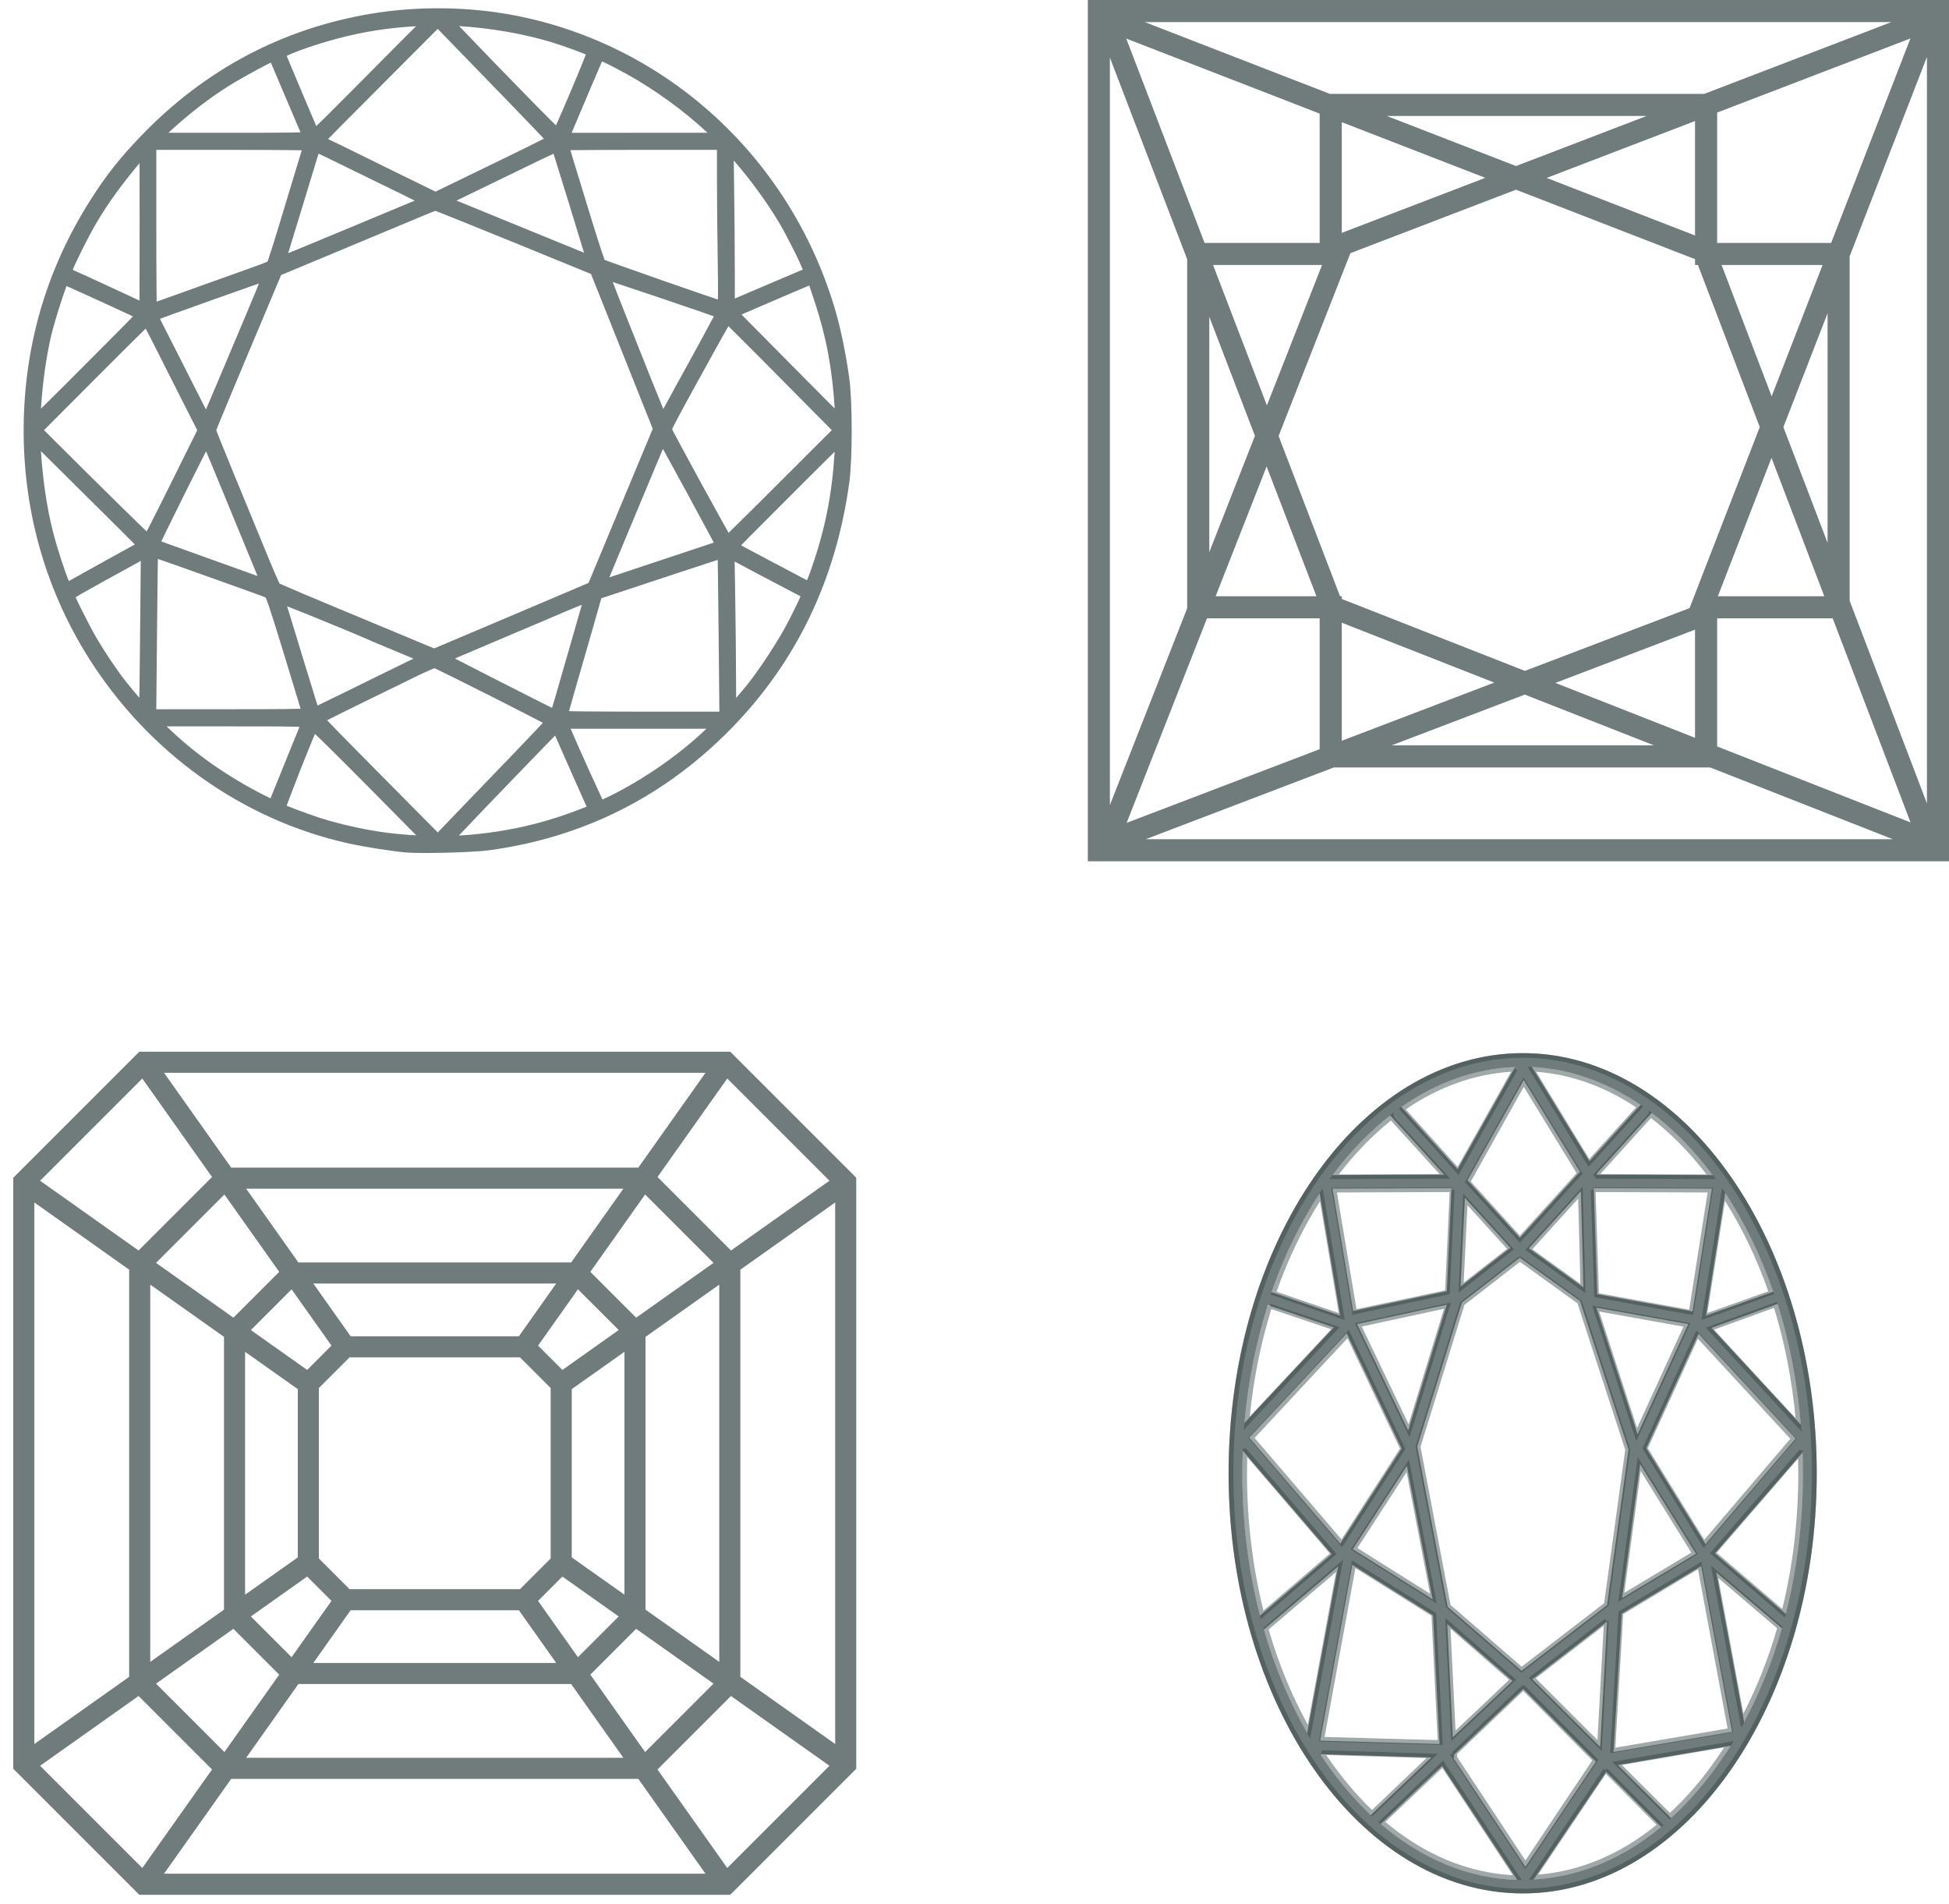 <svg width="43" height="42" viewBox="0 0 43 42" fill="none" xmlns="http://www.w3.org/2000/svg">
<g clip-path="url(#clip0_1_5509)">
<path d="M9.779 0.183C9.236 0.177 8.693 0.217 8.173 0.305C6.22 0.634 4.518 1.539 3.118 2.992C2.642 3.487 2.337 3.872 1.987 4.426C1.06 5.888 0.569 7.507 0.525 9.248C0.477 11.133 0.967 12.94 1.947 14.5C3.268 16.601 5.343 18.085 7.687 18.605C8.035 18.683 8.662 18.781 8.974 18.807C8.976 18.807 8.984 18.807 8.986 18.807C9.332 18.834 10.432 18.804 10.773 18.759C12.851 18.482 14.648 17.583 16.119 16.085C17.571 14.606 18.447 12.782 18.739 10.633C18.808 10.121 18.808 8.873 18.739 8.359C18.674 7.871 18.558 7.296 18.448 6.91C17.486 3.539 14.757 1.004 11.377 0.344C10.862 0.244 10.321 0.19 9.779 0.183ZM10.13 0.576C10.796 0.616 11.51 0.737 12.124 0.918C12.285 0.966 12.514 1.044 12.702 1.114C12.79 1.147 12.866 1.177 12.925 1.201C12.908 1.246 12.89 1.292 12.864 1.358C12.796 1.529 12.699 1.762 12.591 2.016C12.483 2.27 12.383 2.503 12.308 2.672C12.291 2.712 12.28 2.734 12.266 2.766C12.239 2.739 12.219 2.72 12.184 2.685C12.043 2.545 11.848 2.347 11.624 2.119C11.177 1.663 10.618 1.087 10.166 0.613L10.13 0.576ZM9.178 0.578L8.845 0.912C8.511 1.249 7.98 1.782 7.667 2.097C7.264 2.502 7.082 2.684 6.978 2.78C6.957 2.733 6.936 2.683 6.908 2.617C6.835 2.448 6.743 2.229 6.651 2.011C6.559 1.793 6.467 1.576 6.399 1.411C6.368 1.338 6.344 1.28 6.325 1.232C6.39 1.201 6.488 1.159 6.606 1.115C6.849 1.025 7.171 0.922 7.469 0.844C8.051 0.693 8.573 0.614 9.178 0.578ZM9.657 0.637L10.843 1.859C11.197 2.223 11.519 2.557 11.752 2.801C11.856 2.909 11.935 2.992 11.998 3.059C11.947 3.085 11.901 3.109 11.83 3.145C11.62 3.25 11.331 3.392 11.013 3.546C10.377 3.856 9.784 4.143 9.701 4.183L9.608 4.227L9.437 4.144C9.138 3.999 8.6 3.734 7.884 3.381C7.594 3.238 7.343 3.116 7.238 3.068C7.239 3.067 7.24 3.067 7.241 3.066C7.321 2.982 7.432 2.869 7.554 2.747C7.8 2.501 8.396 1.902 8.88 1.416L9.657 0.637ZM13.282 1.357C13.292 1.361 13.291 1.359 13.304 1.365C13.398 1.404 13.56 1.488 13.805 1.622C14.438 1.969 15.116 2.462 15.607 2.928L14.184 2.929L12.613 2.93L12.617 2.918C12.755 2.588 12.927 2.182 13.067 1.855C13.137 1.692 13.199 1.548 13.244 1.443C13.26 1.407 13.271 1.383 13.282 1.357ZM5.975 1.382C5.978 1.388 5.981 1.391 5.983 1.398C6.017 1.48 6.188 1.883 6.368 2.305C6.458 2.516 6.541 2.711 6.603 2.856C6.619 2.893 6.617 2.888 6.63 2.918C6.585 2.92 6.562 2.922 6.495 2.923C6.235 2.928 5.797 2.929 5.099 2.929L3.717 2.928C4.119 2.552 4.598 2.177 5.049 1.894C5.21 1.794 5.459 1.653 5.671 1.538C5.777 1.481 5.875 1.43 5.947 1.395C5.959 1.389 5.965 1.386 5.975 1.382ZM3.449 3.306H5.077C5.564 3.306 6.007 3.308 6.328 3.311C6.468 3.312 6.571 3.313 6.658 3.315C6.627 3.418 6.586 3.554 6.54 3.703C6.446 4.012 6.343 4.352 6.31 4.463C6.2 4.83 6.098 5.164 6.021 5.409C5.982 5.532 5.95 5.632 5.926 5.702C5.916 5.732 5.908 5.753 5.902 5.771C5.883 5.779 5.851 5.793 5.787 5.818C5.643 5.872 5.372 5.969 4.861 6.151C4.469 6.291 3.953 6.476 3.714 6.562C3.614 6.598 3.53 6.628 3.456 6.654C3.455 6.564 3.453 6.458 3.453 6.314C3.45 5.979 3.449 5.517 3.449 5.008L3.449 3.306ZM14.177 3.306H15.818V3.931C15.818 4.358 15.825 5.179 15.835 5.758C15.84 6.071 15.842 6.333 15.841 6.515C15.84 6.555 15.839 6.575 15.839 6.607C15.764 6.582 15.678 6.553 15.567 6.516C15.309 6.428 14.97 6.311 14.633 6.193C14.296 6.075 13.96 5.957 13.707 5.866C13.58 5.821 13.474 5.783 13.4 5.755C13.373 5.745 13.356 5.739 13.338 5.732C13.336 5.725 13.334 5.722 13.332 5.715C13.316 5.67 13.293 5.604 13.267 5.524C13.214 5.364 13.145 5.146 13.072 4.911C12.898 4.345 12.762 3.902 12.67 3.599C12.632 3.474 12.606 3.389 12.584 3.313C12.671 3.312 12.775 3.31 12.916 3.31C13.239 3.307 13.686 3.306 14.177 3.306ZM7.029 3.39C7.087 3.417 7.152 3.448 7.23 3.486C7.978 3.85 8.518 4.114 8.874 4.289C8.997 4.35 9.069 4.386 9.149 4.426C8.975 4.498 8.402 4.737 7.64 5.055C7.221 5.23 6.838 5.389 6.558 5.504C6.474 5.538 6.421 5.559 6.357 5.585C6.366 5.557 6.371 5.541 6.381 5.509C6.445 5.301 6.532 5.018 6.626 4.709C6.832 4.032 6.944 3.666 7.004 3.468C7.017 3.427 7.02 3.418 7.029 3.39ZM12.212 3.391C12.23 3.45 12.25 3.512 12.277 3.598C12.344 3.815 12.434 4.107 12.527 4.405C12.689 4.931 12.827 5.383 12.885 5.575C12.686 5.493 12.262 5.32 11.512 5.014C11.06 4.83 10.644 4.659 10.336 4.533C10.226 4.488 10.15 4.457 10.072 4.425C10.216 4.356 10.44 4.247 10.719 4.111C11.235 3.859 11.645 3.661 11.925 3.526C12.05 3.467 12.14 3.424 12.212 3.391ZM16.189 3.541C16.543 3.946 16.917 4.451 17.197 4.926C17.281 5.068 17.403 5.298 17.509 5.509C17.607 5.704 17.683 5.874 17.712 5.948C17.712 5.948 17.711 5.948 17.71 5.949C17.665 5.967 17.605 5.992 17.532 6.023C17.388 6.084 17.197 6.165 16.994 6.252C16.624 6.411 16.316 6.542 16.212 6.585V6.017C16.212 5.582 16.206 4.758 16.197 4.184L16.189 3.541ZM3.079 3.599L3.08 4.88L3.08 5.028C3.08 5.531 3.079 5.989 3.078 6.32C3.078 6.451 3.077 6.544 3.077 6.63C3.07 6.627 3.067 6.626 3.061 6.623C2.927 6.561 2.745 6.476 2.544 6.383C2.143 6.197 1.744 6.013 1.643 5.97L1.605 5.953C1.677 5.767 1.947 5.226 2.119 4.932C2.375 4.491 2.71 4.036 3.079 3.599ZM9.601 4.65C9.606 4.651 9.608 4.652 9.613 4.654C9.638 4.664 9.674 4.678 9.721 4.696C9.813 4.733 9.946 4.785 10.107 4.85C10.43 4.98 10.871 5.158 11.351 5.354L13.039 6.044L13.673 7.633C14.034 8.539 14.353 9.339 14.377 9.399L14.401 9.461L14.325 9.642C14.27 9.774 13.941 10.563 13.593 11.398L12.985 12.859L11.645 13.429C10.878 13.755 10.086 14.091 9.887 14.174L9.578 14.304L8.755 13.961C7.638 13.496 6.984 13.224 6.607 13.064C6.418 12.984 6.299 12.933 6.226 12.9C6.197 12.887 6.18 12.879 6.165 12.872C6.162 12.864 6.159 12.859 6.155 12.849C6.137 12.811 6.112 12.755 6.083 12.687C6.024 12.552 5.947 12.367 5.865 12.168C5.701 11.768 5.383 10.995 5.158 10.45C5.046 10.177 4.944 9.927 4.87 9.743C4.833 9.651 4.803 9.576 4.783 9.523C4.778 9.509 4.775 9.502 4.771 9.491C4.78 9.467 4.792 9.438 4.808 9.397C4.846 9.306 4.9 9.174 4.967 9.013C5.1 8.69 5.285 8.248 5.488 7.766L6.203 6.066L6.416 5.978C7.095 5.695 8.806 4.981 9.042 4.882C9.301 4.773 9.45 4.711 9.535 4.678C9.614 4.648 9.62 4.651 9.601 4.65ZM13.519 6.222C13.566 6.238 13.599 6.248 13.656 6.267C13.905 6.35 14.237 6.461 14.569 6.573C14.902 6.686 15.234 6.799 15.484 6.885C15.594 6.923 15.678 6.953 15.749 6.978C15.743 6.989 15.741 6.995 15.734 7.007C15.675 7.118 15.592 7.272 15.5 7.442C15.315 7.782 15.093 8.187 14.946 8.451C14.884 8.562 14.76 8.79 14.668 8.961C14.656 8.985 14.647 9 14.634 9.023C14.633 9.018 14.632 9.017 14.63 9.012C14.561 8.844 14.466 8.612 14.364 8.356C14.16 7.844 13.861 7.092 13.699 6.686C13.628 6.507 13.568 6.351 13.519 6.222ZM5.713 6.254C5.699 6.29 5.696 6.3 5.677 6.346C5.551 6.651 5.325 7.188 4.931 8.122C4.795 8.445 4.67 8.74 4.578 8.954C4.564 8.987 4.557 9.004 4.545 9.033C4.533 9.011 4.529 9.003 4.515 8.977C4.401 8.755 4.225 8.407 3.977 7.915C3.845 7.652 3.673 7.316 3.595 7.164C3.569 7.114 3.55 7.074 3.53 7.034C3.6 7.007 3.689 6.975 3.8 6.934C4.046 6.845 4.372 6.728 4.698 6.612C5.023 6.496 5.348 6.381 5.593 6.296C5.643 6.278 5.671 6.269 5.713 6.254ZM17.855 6.3C17.88 6.377 17.915 6.482 17.973 6.655C18.229 7.425 18.36 8.125 18.416 9.012C18.377 8.972 18.351 8.947 18.304 8.9C18.079 8.675 17.772 8.366 17.434 8.025L16.36 6.939C16.445 6.901 16.567 6.848 16.705 6.789C16.877 6.716 17.225 6.566 17.481 6.456C17.608 6.401 17.727 6.351 17.815 6.315C17.832 6.309 17.841 6.305 17.855 6.3ZM1.468 6.31C1.512 6.33 1.557 6.35 1.62 6.378C1.785 6.452 2.003 6.551 2.222 6.651C2.44 6.751 2.659 6.852 2.825 6.929C2.87 6.95 2.897 6.963 2.933 6.98C2.894 7.02 2.868 7.049 2.799 7.118C2.576 7.345 2.182 7.741 1.506 8.418C1.223 8.702 1.031 8.89 0.904 9.015C0.939 8.452 1.017 7.883 1.131 7.396C1.171 7.226 1.264 6.914 1.35 6.651C1.393 6.52 1.434 6.4 1.466 6.315C1.467 6.313 1.467 6.312 1.468 6.31ZM16.071 7.196C16.135 7.258 16.215 7.338 16.319 7.442C16.549 7.67 16.863 7.986 17.206 8.333L18.352 9.489L17.207 10.632C16.864 10.976 16.55 11.288 16.32 11.514C16.217 11.616 16.139 11.693 16.075 11.754C16.04 11.692 16.001 11.624 15.95 11.531C15.822 11.302 15.652 10.994 15.483 10.685C15.314 10.376 15.145 10.065 15.018 9.828C14.954 9.709 14.901 9.609 14.863 9.538C14.848 9.509 14.838 9.489 14.829 9.47C14.829 9.47 14.829 9.47 14.829 9.467C14.846 9.43 14.876 9.368 14.922 9.281C15.013 9.106 15.165 8.826 15.402 8.398C15.547 8.136 15.776 7.723 15.91 7.479C15.972 7.368 16.027 7.271 16.071 7.194L16.071 7.196ZM3.213 7.25C3.218 7.259 3.22 7.263 3.226 7.273C3.285 7.385 3.366 7.541 3.452 7.713C3.626 8.059 3.907 8.615 4.077 8.95L4.352 9.49L3.773 10.658C3.605 10.997 3.45 11.306 3.336 11.529C3.294 11.612 3.265 11.668 3.235 11.724C3.21 11.7 3.191 11.682 3.159 11.651C3.028 11.524 2.843 11.344 2.629 11.133C2.2 10.711 1.65 10.166 1.158 9.675L0.972 9.488L1.34 9.119C2.12 8.336 2.619 7.837 2.924 7.534C3.06 7.398 3.147 7.314 3.213 7.25ZM14.626 9.904C14.655 9.958 14.681 10.003 14.719 10.072C14.845 10.302 15.012 10.606 15.177 10.91C15.342 11.214 15.506 11.517 15.628 11.745C15.678 11.838 15.715 11.907 15.748 11.97C15.72 11.979 15.701 11.985 15.667 11.997C15.518 12.047 15.314 12.115 15.09 12.189C14.648 12.335 14.057 12.532 13.751 12.634H13.751L13.729 12.642C13.619 12.679 13.531 12.708 13.444 12.736C13.466 12.682 13.485 12.636 13.515 12.565C13.609 12.337 13.737 12.031 13.873 11.703C14.146 11.047 14.457 10.304 14.616 9.925C14.62 9.916 14.622 9.912 14.626 9.904ZM0.903 9.952C0.97 10.018 1.036 10.084 1.144 10.191C1.753 10.795 2.394 11.431 2.769 11.803C2.849 11.882 2.918 11.952 2.975 12.011C2.916 12.044 2.859 12.076 2.728 12.147C2.437 12.306 2.369 12.344 1.803 12.66C1.693 12.722 1.593 12.777 1.518 12.818C1.498 12.769 1.478 12.719 1.453 12.648C1.387 12.463 1.307 12.219 1.24 11.993C1.065 11.4 0.952 10.702 0.903 9.952ZM4.547 9.955C4.588 10.053 4.631 10.155 4.688 10.294C4.839 10.659 5.036 11.134 5.219 11.583C5.291 11.758 5.447 12.137 5.567 12.426C5.611 12.534 5.646 12.621 5.681 12.707C5.542 12.656 4.981 12.454 4.426 12.256C4.149 12.157 3.895 12.066 3.711 11.999C3.647 11.976 3.604 11.96 3.559 11.944C3.586 11.886 3.617 11.822 3.66 11.733C3.767 11.514 3.916 11.211 4.081 10.88C4.246 10.548 4.397 10.248 4.507 10.031C4.524 9.999 4.532 9.983 4.547 9.955ZM18.415 9.965C18.354 10.938 18.202 11.694 17.88 12.605C17.853 12.682 17.827 12.746 17.804 12.8C17.771 12.784 17.74 12.768 17.702 12.747C17.584 12.683 17.198 12.479 16.839 12.291C16.66 12.197 16.497 12.11 16.379 12.046C16.367 12.039 16.362 12.036 16.351 12.03C16.36 12.022 16.363 12.018 16.372 12.009C16.464 11.914 16.591 11.784 16.732 11.644C17.674 10.698 18.237 10.138 18.415 9.965ZM3.483 12.33C3.544 12.351 3.605 12.372 3.692 12.402C3.929 12.486 4.246 12.598 4.565 12.712C4.885 12.825 5.206 12.941 5.453 13.03C5.576 13.075 5.681 13.113 5.757 13.141C5.795 13.155 5.825 13.166 5.847 13.175C5.856 13.178 5.853 13.178 5.859 13.179C5.871 13.203 5.893 13.257 5.925 13.348C5.988 13.532 6.093 13.867 6.276 14.464C6.388 14.832 6.491 15.167 6.565 15.413C6.593 15.506 6.613 15.572 6.632 15.635C6.546 15.638 6.443 15.639 6.305 15.641C5.987 15.644 5.547 15.646 5.062 15.646H3.448L3.464 13.966C3.469 13.462 3.474 13.004 3.478 12.671C3.48 12.527 3.481 12.42 3.483 12.33ZM15.835 12.351C15.837 12.443 15.838 12.554 15.84 12.701C15.845 13.037 15.85 13.498 15.855 14.005L15.871 15.699H14.191C13.689 15.699 13.233 15.696 12.903 15.694C12.755 15.694 12.643 15.69 12.553 15.688C12.555 15.682 12.556 15.679 12.558 15.673C12.59 15.557 12.635 15.4 12.684 15.229C12.784 14.887 12.96 14.274 13.077 13.865L13.267 13.198L14.605 12.755C14.992 12.626 15.346 12.51 15.602 12.427C15.7 12.395 15.769 12.373 15.835 12.351ZM3.106 12.374L3.091 13.938C3.086 14.437 3.081 14.892 3.077 15.222C3.076 15.294 3.075 15.334 3.074 15.393C2.978 15.28 2.87 15.153 2.793 15.055C2.582 14.787 2.333 14.419 2.136 14.085C2.06 13.956 1.93 13.709 1.821 13.492C1.766 13.384 1.717 13.283 1.682 13.207C1.676 13.194 1.673 13.188 1.668 13.176C1.7 13.156 1.728 13.138 1.8 13.096C2.003 12.98 2.381 12.772 3.07 12.394L3.106 12.374ZM16.208 12.387L16.286 12.429C16.45 12.518 16.85 12.729 17.178 12.901C17.342 12.986 17.491 13.065 17.6 13.122C17.627 13.136 17.642 13.144 17.663 13.155C17.645 13.195 17.628 13.235 17.602 13.289C17.532 13.436 17.44 13.622 17.36 13.771C17.17 14.13 16.809 14.687 16.545 15.029C16.457 15.144 16.336 15.286 16.24 15.397L16.239 14.999C16.239 14.568 16.23 13.748 16.221 13.176L16.208 12.387ZM12.837 13.342C12.71 13.783 12.341 15.065 12.255 15.364C12.227 15.463 12.202 15.546 12.18 15.616C12.109 15.581 12.021 15.537 11.91 15.481C11.668 15.36 11.348 15.198 11.03 15.036C10.711 14.873 10.395 14.711 10.158 14.589C10.108 14.563 10.08 14.549 10.038 14.527C10.073 14.512 10.094 14.503 10.134 14.485C10.361 14.388 10.671 14.255 11.009 14.113C11.251 14.011 11.589 13.868 11.76 13.795C11.931 13.722 12.307 13.562 12.596 13.439C12.711 13.39 12.765 13.37 12.837 13.342ZM6.334 13.375C6.491 13.436 6.697 13.518 6.925 13.611C7.4 13.803 7.951 14.032 8.242 14.161C8.314 14.192 8.594 14.31 8.879 14.428C8.973 14.467 9.045 14.497 9.121 14.529C8.975 14.6 8.709 14.73 8.482 14.842C8.241 14.961 7.926 15.116 7.784 15.185C7.642 15.255 7.376 15.384 7.194 15.473C7.121 15.509 7.062 15.538 7.006 15.564C6.987 15.503 6.966 15.436 6.937 15.342C6.864 15.106 6.764 14.781 6.655 14.424C6.546 14.066 6.446 13.737 6.372 13.496C6.356 13.445 6.347 13.417 6.334 13.375ZM9.585 14.741C9.605 14.75 9.631 14.762 9.664 14.778C9.739 14.814 9.844 14.865 9.967 14.926C10.215 15.049 10.54 15.211 10.862 15.374C11.184 15.537 11.505 15.7 11.744 15.824C11.841 15.874 11.912 15.911 11.976 15.945C11.945 15.979 11.92 16.007 11.878 16.051C11.739 16.199 11.547 16.401 11.335 16.621C10.912 17.062 10.338 17.658 10.06 17.946L9.658 18.364L8.422 17.116C8.053 16.745 7.719 16.405 7.476 16.157C7.367 16.045 7.284 15.959 7.217 15.89C7.241 15.878 7.255 15.871 7.283 15.856C7.428 15.782 7.63 15.681 7.852 15.573C8.297 15.355 8.875 15.072 9.137 14.944C9.266 14.88 9.389 14.823 9.48 14.784C9.524 14.765 9.56 14.75 9.585 14.741ZM5.073 16.024C5.771 16.024 6.209 16.024 6.47 16.03C6.538 16.03 6.563 16.033 6.607 16.035C6.46 16.4 5.999 17.536 5.968 17.611C5.927 17.592 5.881 17.57 5.828 17.543C4.994 17.118 4.265 16.602 3.677 16.024H5.073V16.024ZM12.588 16.076H14.157H15.585C15.012 16.628 14.216 17.186 13.451 17.563H13.448C13.39 17.592 13.339 17.616 13.293 17.637C13.278 17.606 13.266 17.58 13.246 17.538C13.182 17.401 13.096 17.214 13.005 17.013C12.845 16.66 12.688 16.306 12.588 16.073L12.588 16.076ZM6.949 16.19C7.015 16.253 7.094 16.329 7.199 16.432C7.44 16.669 7.772 17 8.134 17.366L8.382 17.617L9.183 18.427C9.086 18.422 9.035 18.422 8.754 18.395C8.227 18.344 7.589 18.212 7.062 18.044C6.941 18.005 6.729 17.93 6.547 17.861C6.461 17.829 6.384 17.799 6.324 17.775C6.341 17.729 6.358 17.68 6.384 17.612C6.45 17.437 6.541 17.203 6.633 16.968C6.726 16.734 6.82 16.498 6.894 16.32C6.916 16.266 6.931 16.231 6.949 16.19ZM12.247 16.227C12.292 16.332 12.443 16.672 12.597 17.02C12.754 17.372 12.907 17.717 12.942 17.795L12.771 17.861C11.969 18.172 11.162 18.354 10.283 18.422C10.211 18.428 10.19 18.428 10.124 18.432C10.336 18.206 10.836 17.684 11.342 17.16C11.613 16.879 11.873 16.61 12.066 16.412C12.141 16.335 12.195 16.279 12.247 16.227Z" fill="#344444" fill-opacity="0.7"/>
</g>
<g clip-path="url(#clip1_1_5509)">
<path fill-rule="evenodd" clip-rule="evenodd" d="M43 0H42.513H24.487H24V0.487V18.513L24 19H24.487H42.513H43V18.513V0.487V0ZM25.277 18.513H41.76L37.73 16.93H37.641H29.428L25.277 18.513ZM30.705 16.442L33.64 15.323L36.489 16.442H30.705ZM37.885 16.467L42.152 18.143L40.434 13.641H37.885V16.467ZM37.9 13.154H40.249L39.084 10.1L37.9 13.154ZM39.346 9.422L40.321 11.975V6.91L39.346 9.422ZM42.513 17.723L40.808 13.253V5.654L42.513 1.256V17.723ZM42.149 0.848L40.4 5.359H37.885V2.483L42.149 0.848ZM37.983 5.846H40.211L39.087 8.743L37.983 5.846ZM38.825 9.421L37.461 5.846H37.397V5.717L33.446 4.185L29.793 5.585L28.209 9.618L29.565 13.154H29.603V13.213L33.643 14.8L37.276 13.415L38.825 9.421ZM29.115 13.641V16.527L24.857 18.152L26.629 13.641H29.115ZM29.044 13.154L27.945 10.29L26.82 13.154H29.044ZM26.68 12.18L27.687 9.615L26.68 6.988V12.18ZM26.192 5.718L24.487 1.271V17.76L26.192 13.42V13.397V5.718ZM26.763 5.846L27.951 8.943L29.168 5.846H26.763ZM29.115 5.359H26.576L24.848 0.851L29.115 2.506V5.359ZM37.397 13.89V16.276L34.316 15.065L37.397 13.89ZM29.603 16.341V13.737L32.967 15.058L29.603 16.341ZM33.447 3.663L36.329 2.558H30.596L33.447 3.663ZM29.359 2.071H37.6L41.729 0.487H25.256L29.34 2.071H29.359ZM29.603 5.137V2.695L32.769 3.923L29.603 5.137ZM37.397 5.195V2.67L34.123 3.925L37.397 5.195Z" fill="#344444" fill-opacity="0.7"/>
</g>
<g clip-path="url(#clip2_1_5509)">
<path fill-rule="evenodd" clip-rule="evenodd" d="M3.073 23.201H16.111L18.891 25.981V39.019L16.111 41.799H3.073L0.293 39.019V25.981L3.073 23.201ZM3.139 23.792L4.678 25.965L3.057 27.586L0.884 26.047L3.139 23.792ZM0.758 26.527L2.85 28.009V36.991L0.758 38.473V26.527ZM0.884 38.953L3.139 41.208L4.678 39.035L3.057 37.414L0.884 38.953ZM3.442 37.141L4.951 38.65L6.16 36.943L5.149 35.932L3.442 37.141ZM5.534 35.659L6.433 36.558L7.313 35.316L6.777 34.779L5.534 35.659ZM7.035 34.38L7.712 35.057H11.472L12.149 34.38V30.62L11.472 29.943H7.712L7.035 30.62V34.38ZM6.777 30.221L7.313 29.684L6.433 28.442L5.534 29.341L6.777 30.221ZM5.407 29.821V35.179L6.57 34.356V30.644L5.407 29.821ZM4.942 29.491V35.509L3.315 36.661V28.339L4.942 29.491ZM5.149 29.068L6.16 28.057L4.951 26.35L3.442 27.859L5.149 29.068ZM5.431 26.223L6.583 27.85H12.601L13.753 26.223H5.431ZM14.233 26.35L15.742 27.859L14.035 29.068L13.024 28.057L14.233 26.35ZM12.271 28.315H6.913L7.736 29.478H11.448L12.271 28.315ZM11.871 29.684L12.751 28.442L13.65 29.341L12.408 30.221L11.871 29.684ZM12.614 30.644V34.356L13.777 35.179V29.821L12.614 30.644ZM14.242 29.491V35.509L15.869 36.661V28.339L14.242 29.491ZM16.334 28.009V36.991L18.426 38.473V26.527L16.334 28.009ZM18.3 26.047L16.127 27.586L14.506 25.965L16.045 23.792L18.3 26.047ZM15.565 23.666L14.083 25.758H5.101L3.619 23.666H15.565ZM18.3 38.953L16.127 37.414L14.506 39.035L16.045 41.208L18.3 38.953ZM15.565 41.334L14.083 39.242H5.101L3.619 41.334H15.565ZM5.431 38.777H13.753L12.601 37.15H6.583L5.431 38.777ZM6.913 36.685H12.271L11.448 35.522H7.736L6.913 36.685ZM11.871 35.316L12.751 36.558L13.65 35.659L12.408 34.779L11.871 35.316ZM14.035 35.932L13.024 36.943L14.233 38.65L15.742 37.141L14.035 35.932Z" fill="#344444" fill-opacity="0.7"/>
</g>
<path d="M33.598 23.232C31.787 23.232 30.159 24.29 28.992 25.97C27.825 27.65 27.106 29.957 27.106 32.505C27.106 35.047 27.825 37.352 28.992 39.03C30.159 40.709 31.787 41.769 33.598 41.769C35.405 41.769 37.029 40.709 38.195 39.03C39.361 37.352 40.082 35.047 40.082 32.505C40.082 29.957 39.361 27.65 38.195 25.97C37.029 24.29 35.405 23.232 33.598 23.232ZM33.428 23.538L32.158 25.794L30.916 24.42C31.681 23.885 32.533 23.573 33.428 23.538ZM33.797 23.538C34.651 23.578 35.46 23.875 36.196 24.373L35.068 25.617L33.797 23.538ZM33.617 23.826L34.859 25.849L33.532 27.307L32.376 26.035L33.617 23.826ZM36.442 24.55C36.932 24.921 37.384 25.38 37.788 25.924L35.219 25.914L35.238 25.905L35.229 25.887L36.442 24.55ZM30.67 24.605L31.864 25.914L29.399 25.923C29.783 25.408 30.208 24.967 30.67 24.605ZM32.025 26.211L31.921 28.485L29.854 28.922L29.399 26.221L32.025 26.211ZM35.162 26.211L37.769 26.221L37.342 28.931L35.238 28.55L35.162 26.211ZM34.878 26.276L34.935 28.402L33.731 27.539L34.878 26.276ZM38.063 26.313C38.486 26.957 38.846 27.69 39.124 28.495L37.636 29.024L38.063 26.313ZM29.115 26.323L29.57 29.024L28.053 28.504C28.331 27.699 28.692 26.967 29.115 26.323ZM32.319 26.425L33.324 27.529L32.224 28.383L32.319 26.425ZM33.523 27.752H33.532H33.541L34.859 28.699L35.93 31.976L35.456 35.41L33.57 36.858L31.939 35.447L31.267 31.911L32.252 28.736L33.523 27.752ZM39.219 28.764C39.481 29.59 39.653 30.488 39.731 31.428L37.759 29.293L39.219 28.764ZM31.921 28.782L31.068 31.558L29.94 29.209L31.921 28.782ZM27.968 28.791L29.428 29.283L27.456 31.39C27.535 30.473 27.714 29.6 27.968 28.791ZM35.219 28.847L37.248 29.209L36.129 31.641L35.219 28.847ZM29.712 29.413L30.925 31.957L29.57 34.054L27.561 31.715L29.712 29.413ZM37.475 29.423L39.617 31.734L37.627 34.064L36.319 31.947L37.475 29.423ZM27.419 32.003L29.381 34.286L27.798 35.642C27.546 34.667 27.409 33.607 27.409 32.504C27.409 32.336 27.412 32.169 27.419 32.003ZM39.769 32.04C39.774 32.194 39.778 32.349 39.778 32.504C39.778 33.593 39.645 34.64 39.399 35.605L37.835 34.268L39.769 32.04ZM36.186 32.3L37.418 34.277L35.788 35.252L36.186 32.3ZM31.039 32.337L31.608 35.28L29.845 34.175L31.039 32.337ZM29.835 34.519L31.617 35.633L31.76 38.473L29.125 38.399L29.835 34.519ZM37.532 34.547L38.214 38.204L35.598 38.649L35.778 35.595L37.532 34.547ZM29.523 34.556L28.84 38.232C28.449 37.549 28.122 36.78 27.883 35.948L29.523 34.556ZM37.864 34.686L39.314 35.92C39.101 36.668 38.817 37.361 38.48 37.99L37.864 34.686ZM35.456 35.772L35.304 38.538L33.807 37.043L35.456 35.772ZM31.93 35.827L33.371 37.081L32.053 38.324L31.93 35.827ZM33.608 37.257L35.21 38.863L33.655 41.183L32.063 38.779H32.082V38.705L33.608 37.257ZM38.186 38.51C38.11 38.632 38.029 38.747 37.949 38.863C37.622 39.334 37.259 39.751 36.868 40.107L35.693 38.937L38.186 38.51ZM29.125 38.696L31.579 38.77L30.243 40.042C29.881 39.702 29.545 39.304 29.238 38.863C29.2 38.807 29.162 38.752 29.125 38.696ZM31.816 38.956L33.475 41.471C32.381 41.44 31.35 40.997 30.461 40.237L31.816 38.956ZM35.437 39.086L36.651 40.301C35.812 40.997 34.852 41.405 33.835 41.462L35.437 39.086Z" fill="#344444" fill-opacity="0.7"/>
<path opacity="0.66" fill-rule="evenodd" clip-rule="evenodd" d="M28.986 25.977C30.15 24.298 31.779 23.232 33.598 23.232C35.413 23.232 37.039 24.298 38.202 25.977C39.365 27.657 40.082 29.962 40.082 32.505C40.082 35.042 39.365 37.344 38.202 39.023C37.039 40.701 35.413 41.769 33.598 41.769C31.779 41.769 30.15 40.701 28.986 39.023C27.821 37.344 27.106 35.042 27.106 32.505C27.106 29.962 27.821 27.658 28.986 25.977ZM33.598 23.334C31.825 23.334 30.224 24.373 29.073 26.035C27.922 27.696 27.211 29.98 27.211 32.505C27.211 35.024 27.922 37.306 29.073 38.966C30.224 40.626 31.825 41.666 33.598 41.666C35.367 41.666 36.964 40.626 38.114 38.966C39.264 37.306 39.976 35.024 39.976 32.505C39.976 29.98 39.264 27.696 38.114 26.035C36.964 24.373 35.367 23.334 33.598 23.334ZM33.701 23.532L33.798 23.536C34.656 23.576 35.468 23.876 36.205 24.376L36.253 24.409L35.047 25.742L33.701 23.532ZM31.016 24.473L32.159 25.742L33.338 23.643C32.514 23.695 31.728 23.985 31.016 24.473ZM33.429 23.587L33.427 23.536C32.528 23.572 31.673 23.886 30.907 24.423L30.86 24.456L32.179 25.92L33.475 23.612L33.429 23.587ZM33.892 23.644L35.064 25.568L36.096 24.428C35.414 23.975 34.672 23.7 33.892 23.644ZM33.615 23.77L34.914 25.892L33.532 27.413L32.322 26.078L33.615 23.77ZM33.619 23.977L32.45 26.064L33.533 27.258L34.784 25.88L33.619 23.977ZM36.384 24.502L36.451 24.553C36.941 24.926 37.393 25.386 37.797 25.93L37.857 26.011L35.206 26.002L35.195 25.956L35.177 25.964L35.152 25.915L36.37 24.57L36.384 24.502ZM36.425 24.664L35.307 25.9L37.65 25.908C37.278 25.421 36.867 25.006 36.425 24.664ZM30.746 24.63V24.542L30.66 24.609C30.198 24.972 29.774 25.414 29.391 25.93L29.33 26.011L31.994 26.001L30.746 24.63ZM30.687 24.72C30.273 25.051 29.889 25.448 29.538 25.908L31.761 25.9L30.687 24.72ZM34.917 26.179L34.98 28.528L33.653 27.574L34.917 26.179ZM35.098 26.297L35.173 28.615L37.356 29.011L37.796 26.204L35.15 26.195L35.15 26.245L35.097 26.246V26.297H35.098ZM37.674 26.306L35.204 26.297L35.276 28.529L37.268 28.891L37.674 26.306ZM29.496 26.306L29.928 28.88L31.883 28.466L31.983 26.297L29.496 26.306ZM32.088 26.297L31.985 28.549L29.842 29.003L29.372 26.204L32.038 26.195L32.038 26.245L32.09 26.246V26.297L32.088 26.297ZM37.995 26.205L38.071 26.32C38.493 26.964 38.852 27.696 39.129 28.501L39.146 28.548L37.538 29.121L37.995 26.205ZM29.181 26.216L29.669 29.12L28.032 28.558L28.049 28.51C28.325 27.705 28.685 26.973 29.107 26.329L29.181 26.216ZM33.807 27.558L34.868 28.321L34.818 26.442L33.807 27.558ZM38.057 26.492L37.669 28.965L39.013 28.486C38.757 27.756 38.434 27.087 38.057 26.492ZM28.165 28.495C28.42 27.764 28.745 27.095 29.122 26.499L29.536 28.966L28.165 28.495ZM32.283 26.329L33.402 27.563L32.177 28.517L32.283 26.329ZM32.376 26.587L32.293 28.295L33.25 27.55L32.376 26.587ZM33.504 27.727H33.559L34.894 28.689L35.965 31.974L35.49 35.421L33.568 36.901L31.904 35.457L31.231 31.911L32.217 28.727L33.504 27.727ZM33.533 27.836L32.309 28.787L31.34 31.917L32.002 35.404L33.572 36.767L35.391 35.367L35.857 31.983L34.803 28.751L33.533 27.836ZM39.207 28.718L39.224 28.77C39.485 29.595 39.656 30.491 39.734 31.43L39.746 31.581L37.635 29.289L39.207 28.718ZM32.011 28.734L31.099 31.707L29.894 29.191L32.011 28.734ZM37.816 29.332L39.615 31.285C39.534 30.429 39.375 29.61 39.139 28.852L37.816 29.332ZM30.045 29.264L31.077 31.419L31.858 28.872L30.045 29.264ZM28.014 28.812L27.963 28.797C27.71 29.605 27.532 30.477 27.454 31.392L27.441 31.543L29.554 29.278L28.031 28.764L28.014 28.812ZM29.369 29.324L28.049 28.878C27.82 29.62 27.655 30.415 27.573 31.249L29.369 29.324ZM35.129 28.802L37.293 29.189L36.1 31.79L35.129 28.802ZM35.283 28.933L36.117 31.502L37.142 29.266L35.283 28.933ZM29.758 29.339L31.007 31.963L29.609 34.133L27.54 31.718L29.758 29.339ZM37.428 29.346L39.638 31.737L37.587 34.144L36.237 31.954L37.428 29.346ZM27.68 31.721L29.597 33.959L30.887 31.956L29.729 29.522L27.68 31.721ZM37.459 29.533L36.356 31.947L37.601 33.967L39.499 31.739L37.459 29.533ZM27.418 31.955H27.493L29.488 34.282L27.815 35.719L27.794 35.637C27.543 34.663 27.407 33.605 27.407 32.504C27.407 32.336 27.41 32.17 27.416 32.004L27.418 31.955ZM27.517 32.142C27.514 32.262 27.512 32.383 27.512 32.504C27.512 33.566 27.64 34.587 27.875 35.53L29.341 34.271L27.517 32.142ZM39.694 31.991H39.77L39.771 32.041C39.777 32.194 39.781 32.349 39.781 32.504C39.781 33.591 39.648 34.636 39.403 35.6L39.382 35.682L37.727 34.264L39.694 31.991ZM39.67 32.178C39.673 32.286 39.675 32.395 39.675 32.504C39.675 33.552 39.551 34.561 39.321 35.493L37.874 34.253L39.67 32.178ZM36.132 32.149L37.459 34.284L35.703 35.337L36.132 32.149ZM31.087 32.2L31.698 35.372L29.803 34.181L31.087 32.2ZM36.198 32.453L35.837 35.137L37.315 34.251L36.198 32.453ZM29.948 34.15L31.55 35.157L31.033 32.476L29.948 34.15ZM29.634 34.409L28.905 38.35L28.833 38.225C28.442 37.543 28.117 36.774 27.879 35.943L27.87 35.912L29.634 34.409ZM29.828 34.423L31.685 35.586L31.83 38.493L29.098 38.416L29.828 34.423ZM37.538 34.452L38.238 38.214L35.526 38.677L35.71 35.549L37.538 34.452ZM29.904 34.592L29.224 38.317L31.719 38.387L31.582 35.644L29.904 34.592ZM35.812 35.608L35.639 38.554L38.115 38.131L37.462 34.618L35.812 35.608ZM27.989 35.946C28.21 36.707 28.504 37.414 28.854 38.048L29.477 34.679L27.989 35.946ZM37.75 34.538L39.327 35.884L39.318 35.915C39.106 36.662 38.823 37.354 38.487 37.983L38.416 38.117L37.75 34.538ZM37.908 34.809L38.464 37.801C38.761 37.224 39.014 36.594 39.208 35.919L37.908 34.809ZM31.885 35.689L33.45 37.054L32.019 38.408L31.885 35.689ZM33.883 37.023L35.244 38.385L35.382 35.865L33.883 37.023ZM35.441 35.754L35.408 35.714L33.727 37.014L35.337 38.624L35.494 35.756L35.441 35.754ZM32.002 35.929L32.113 38.176L33.295 37.057L32.002 35.929ZM33.586 37.179H33.63L35.264 38.821L33.654 41.23L31.979 38.693H32.041V38.649L33.586 37.179ZM32.147 38.758L33.655 41.041L35.13 38.834L33.607 37.303L32.147 38.692V38.758ZM38.254 38.407L38.194 38.503C38.123 38.617 38.049 38.725 37.975 38.831C37.969 38.84 37.963 38.848 37.957 38.856C37.631 39.327 37.268 39.746 36.878 40.102L36.84 40.136L35.569 38.868L38.254 38.407ZM35.783 38.935L36.843 39.993C37.213 39.65 37.558 39.249 37.87 38.799L37.887 38.775C37.939 38.699 37.991 38.624 38.041 38.547L35.783 38.935ZM29.161 38.661L29.116 38.689C29.154 38.746 29.192 38.801 29.23 38.856C29.536 39.297 29.871 39.696 30.234 40.037L30.271 40.072L31.721 38.688L29.163 38.61L29.161 38.661ZM31.471 38.783L29.26 38.716C29.279 38.743 29.298 38.771 29.317 38.799C29.61 39.22 29.928 39.601 30.27 39.928L31.471 38.783ZM31.84 38.839L33.574 41.476L33.475 41.473C32.375 41.441 31.341 40.995 30.452 40.232L30.409 40.196L31.84 38.839ZM30.564 40.192C31.401 40.896 32.361 41.313 33.377 41.366L31.821 39.001L30.564 40.192ZM35.422 39.049L35.378 39.021L33.732 41.469L33.836 41.464C34.858 41.407 35.821 40.995 36.66 40.297L36.703 40.262L35.46 39.014L35.422 39.049ZM35.43 39.131L33.935 41.354C34.875 41.279 35.764 40.895 36.549 40.255L35.43 39.131Z" fill="#344444" fill-opacity="0.7"/>
<defs>
<clipPath id="clip0_1_5509">
<rect width="19" height="19" fill="white"/>
</clipPath>
<clipPath id="clip1_1_5509">
<rect width="19" height="19" fill="white" transform="translate(24)"/>
</clipPath>
<clipPath id="clip2_1_5509">
<rect width="19" height="19" fill="white" transform="translate(0 23)"/>
</clipPath>
</defs>
</svg>
